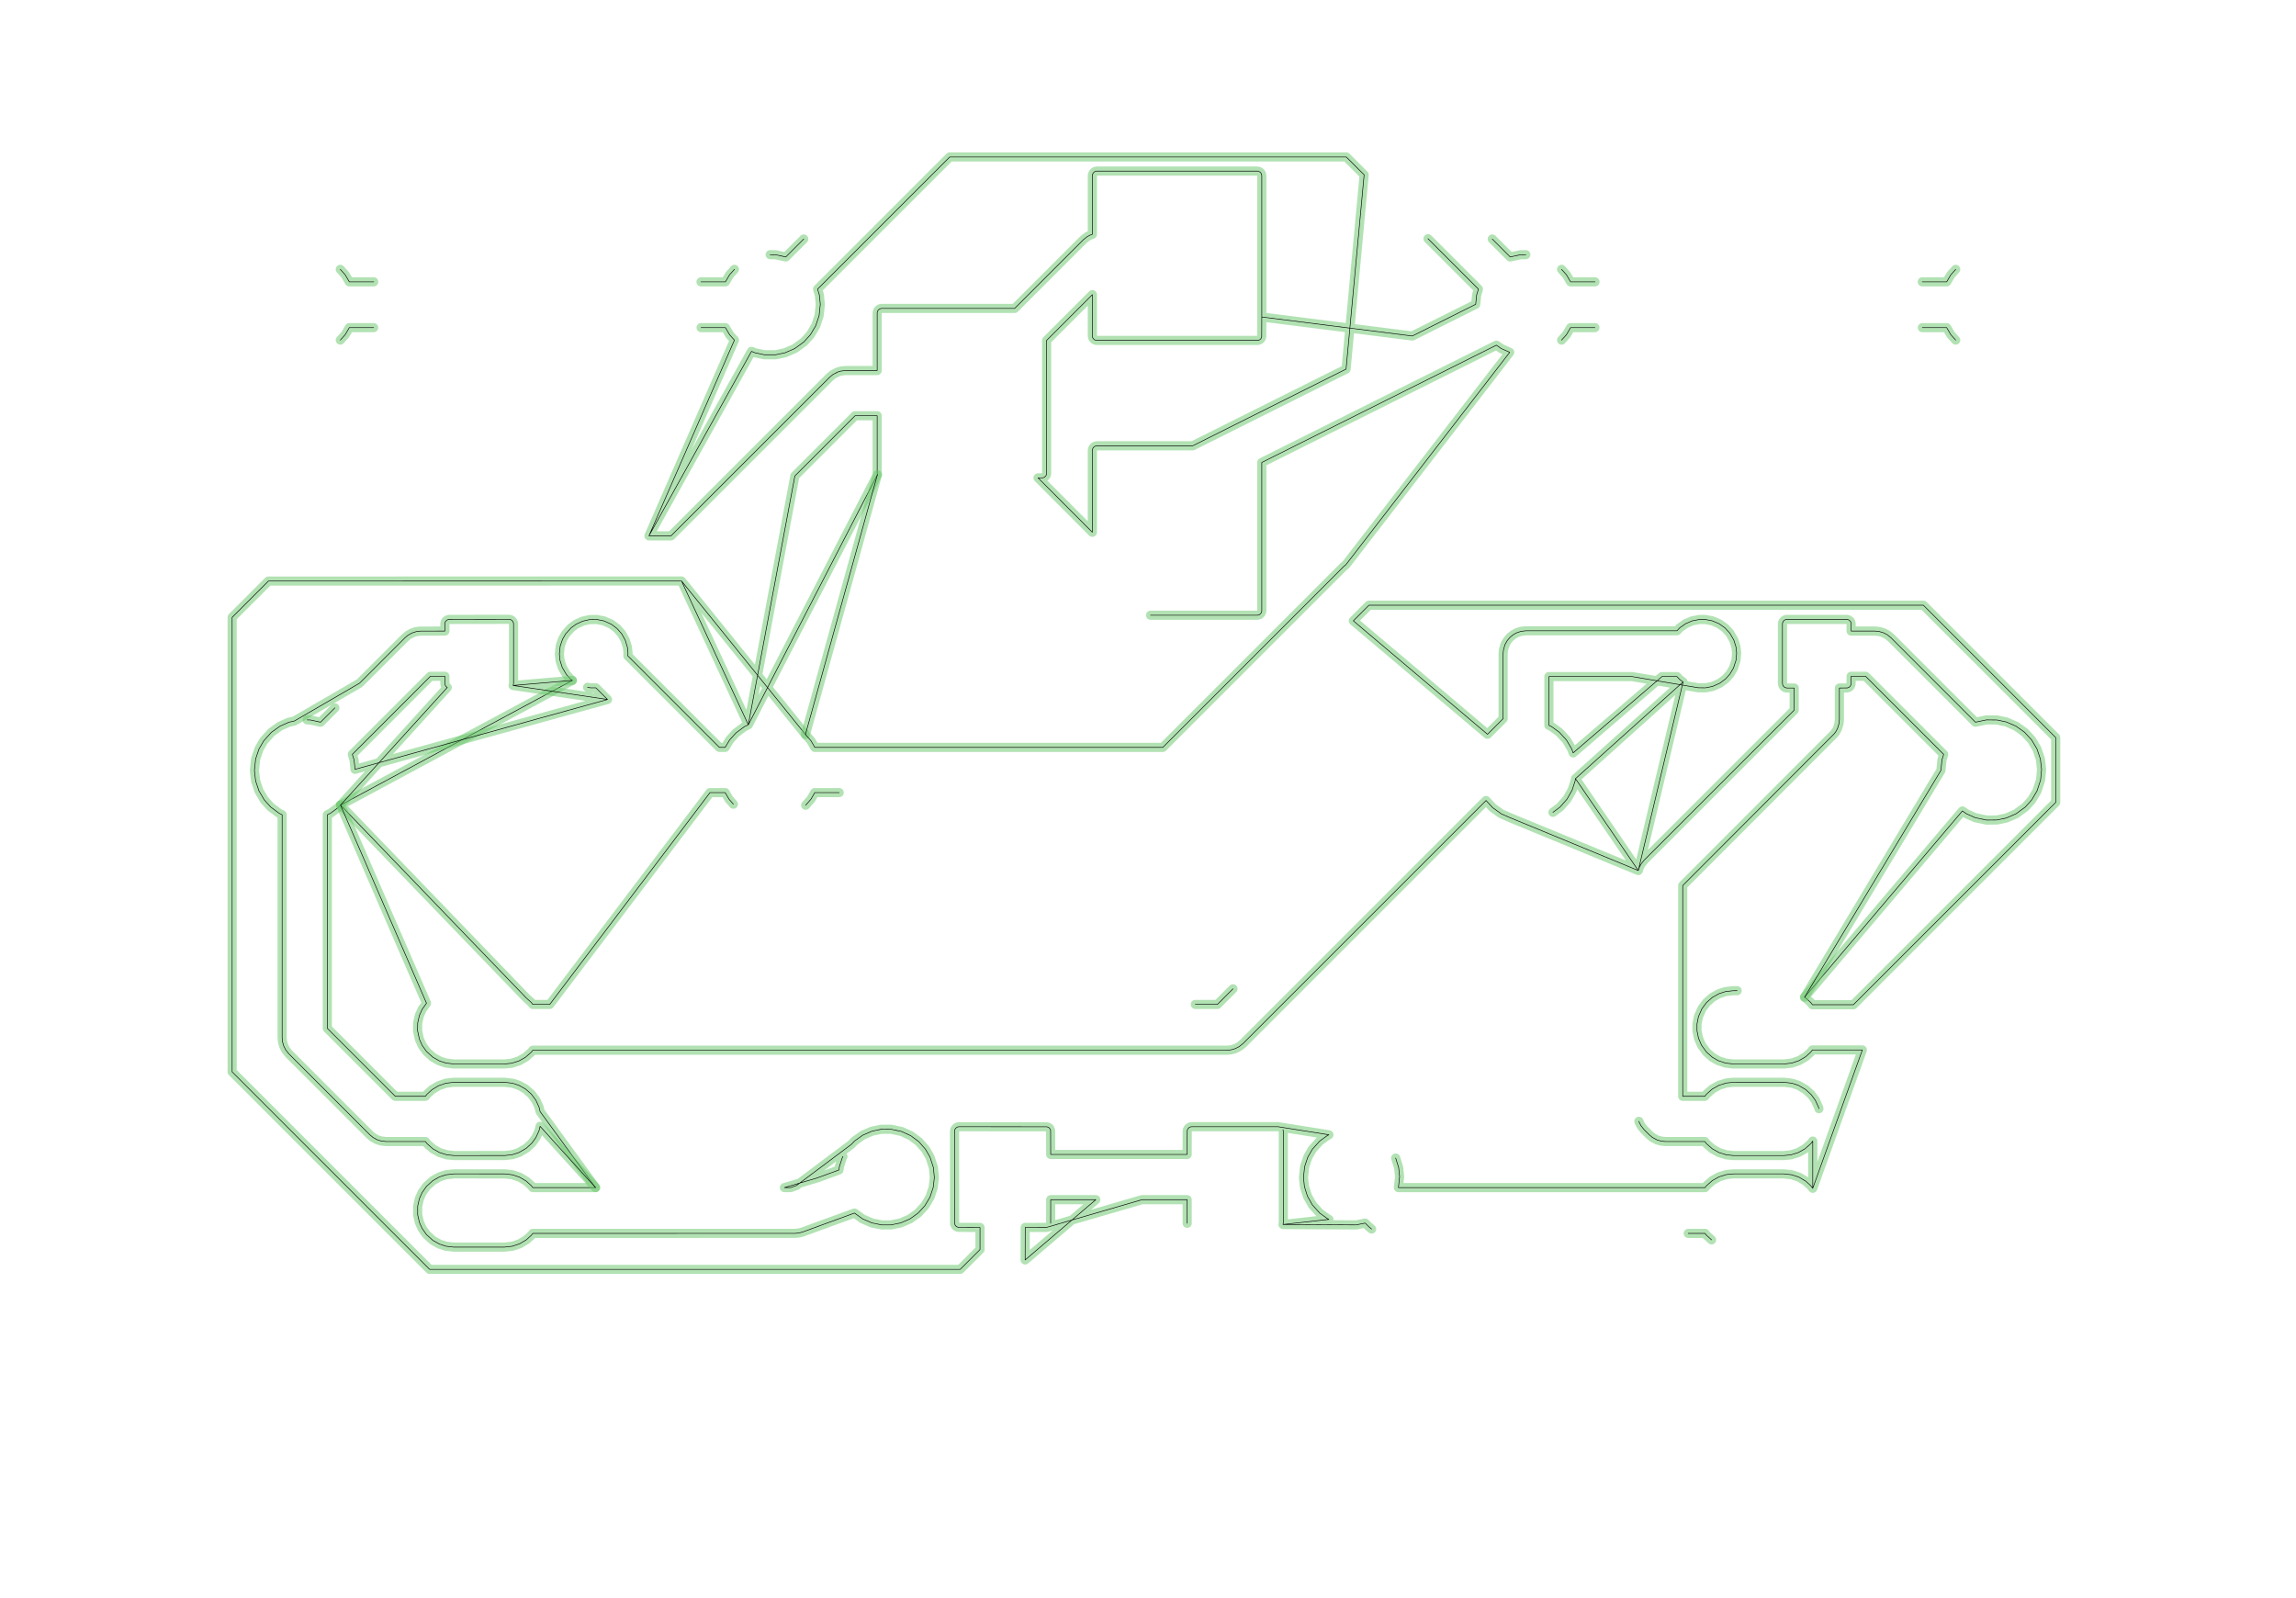 <?xml version="1.0" standalone="no"?>
<!DOCTYPE svg PUBLIC "-//W3C//DTD SVG 1.1//EN"
"http://www.w3.org/Graphics/SVG/1.1/DTD/svg11.dtd">
<!-- original:
<svg width="189.506" height="131.906" viewBox="0 0 3948.03 2748.03" version="1.1"
-->
<svg width="1895.06" height="1319.06" viewBox="0 0 3948.03 2748.03" version="1.1"
xmlns="http://www.w3.org/2000/svg"
xmlns:xlink="http://www.w3.org/1999/xlink">
<polyline points="528.312,1237.88 533.872,1238.05 551.186,1241.87 575.838,1217.22" style="stroke:rgb(103,198,105);stroke-width:15.748;fill:none;stroke-opacity:0.5;stroke-linecap:round;stroke-linejoin:round;;fill:none"/>
<polyline points="528.312,1237.88 533.872,1238.05 551.186,1241.87 575.838,1217.22" style="stroke:rgb(0,0,0);stroke-width:1px;fill:none;stroke-opacity:1;stroke-linecap:round;stroke-linejoin:round;;fill:none"/>
<polyline points="585.534,1384.42 581.304,1388.86 567.984,1398.54 562.89,1401 562.89,1768.33 679.696,1885.14 731.468,1885.14 734.482,1881.29 743.042,1873.57 754.358,1866.84 766.822,1862.61 779.894,1861.06 868.136,1861.06 881.208,1862.61 892.168,1866.17 903.652,1872.6 913.548,1881.29 921.422,1891.82 926.93,1903.77 928.726,1911.4 1024.08,2042.12 916.2,2042.12 913.548,2038.77 904.988,2031.05 893.672,2024.32 881.208,2020.09 868.136,2018.54 780.716,2018.5 766.822,2020.09 755.862,2023.65 744.378,2030.08 733.388,2039.98 725.78,2050.73 721.1,2061.25 718.194,2074.1 718.194,2088.89 721.1,2101.74 725.78,2112.26 733.388,2123.01 744.378,2132.91 755.862,2139.34 766.822,2142.9 779.894,2144.45 867.316,2144.49 881.208,2142.9 893.672,2138.67 904.988,2131.94 913.548,2124.22 916.2,2120.87 1367.22,2120.84 1374.05,2120.12 1380.04,2118.49 1469.27,2085.91 1483.41,2095.99 1499.25,2102.86 1516.2,2106.29 1531.84,2106.29 1548.78,2102.86 1564.62,2095.99 1578.7,2085.96 1590.39,2073.24 1599.17,2058.37 1604.66,2042 1606.65,2024.84 1605.01,2007.63 1599.17,1989.66 1591.35,1976.12 1579.93,1963.17 1566.04,1952.87 1550.34,1945.68 1531.84,1941.74 1514.55,1941.91 1499.25,1945.17 1483.41,1952.04 1469.33,1962.07 1463.95,1967.78 1369.74,2038.41 1359.58,2042.12 1348.83,2042.12 1404.87,2025.59 1442.58,2011.82 1443.37,2006.03 1448.19,1991.17 1449.44,1988.66" style="stroke:rgb(103,198,105);stroke-width:15.748;fill:none;stroke-opacity:0.5;stroke-linecap:round;stroke-linejoin:round;;fill:none"/>
<polyline points="585.534,1384.42 581.304,1388.86 567.984,1398.54 562.89,1401 562.89,1768.33 679.696,1885.14 731.468,1885.14 734.482,1881.29 743.042,1873.57 754.358,1866.84 766.822,1862.61 779.894,1861.06 868.136,1861.06 881.208,1862.61 892.168,1866.17 903.652,1872.6 913.548,1881.29 921.422,1891.82 926.93,1903.77 928.726,1911.4 1024.08,2042.12 916.2,2042.12 913.548,2038.77 904.988,2031.05 893.672,2024.32 881.208,2020.09 868.136,2018.54 780.716,2018.5 766.822,2020.09 755.862,2023.65 744.378,2030.08 733.388,2039.98 725.78,2050.73 721.1,2061.25 718.194,2074.1 718.194,2088.89 721.1,2101.74 725.78,2112.26 733.388,2123.01 744.378,2132.91 755.862,2139.34 766.822,2142.9 779.894,2144.45 867.316,2144.49 881.208,2142.9 893.672,2138.67 904.988,2131.94 913.548,2124.22 916.2,2120.87 1367.22,2120.84 1374.05,2120.12 1380.04,2118.49 1469.27,2085.91 1483.41,2095.99 1499.25,2102.86 1516.2,2106.29 1531.84,2106.29 1548.78,2102.86 1564.62,2095.99 1578.7,2085.96 1590.39,2073.24 1599.17,2058.37 1604.66,2042 1606.65,2024.84 1605.01,2007.63 1599.17,1989.66 1591.35,1976.12 1579.93,1963.17 1566.04,1952.87 1550.34,1945.68 1531.84,1941.74 1514.55,1941.91 1499.25,1945.17 1483.41,1952.04 1469.33,1962.07 1463.95,1967.78 1369.74,2038.41 1359.58,2042.12 1348.83,2042.12 1404.87,2025.59 1442.58,2011.82 1443.37,2006.03 1448.19,1991.17 1449.44,1988.66" style="stroke:rgb(0,0,0);stroke-width:1px;fill:none;stroke-opacity:1;stroke-linecap:round;stroke-linejoin:round;;fill:none"/>
<polyline points="1806.62,2103.5 1806.69,2062.89 1884.27,2062.89 1843.24,2097.88 1799.56,2110.56 1762.89,2110.63 1762.75,2166.51 1843.24,2097.88 1963.76,2062.89 2041.34,2062.89 2041.41,2103.5" style="stroke:rgb(103,198,105);stroke-width:15.748;fill:none;stroke-opacity:0.5;stroke-linecap:round;stroke-linejoin:round;;fill:none"/>
<polyline points="1806.62,2103.5 1806.69,2062.89 1884.27,2062.89 1843.24,2097.88 1799.56,2110.56 1762.89,2110.63 1762.75,2166.51 1843.24,2097.88 1963.76,2062.89 2041.34,2062.89 2041.41,2103.5" style="stroke:rgb(0,0,0);stroke-width:1px;fill:none;stroke-opacity:1;stroke-linecap:round;stroke-linejoin:round;;fill:none"/>
<polyline points="2206.14,1942.44 2206.69,1945.28 2206.69,2102.76 2206.14,2105.59 2331.84,2106.29 2347.44,2103.14 2353.65,2109.34 2358.49,2113.37 2353.65,2109.34 2347.44,2103.14 2331.84,2106.29 2206.14,2105.59 2285.07,2096.73 2281.99,2095.16 2269.33,2085.96 2256.67,2071.91 2248.19,2056.86 2243.02,2040.4 2241.38,2024.84 2243.37,2006.03 2248.86,1989.66 2256.67,1976.12 2269.33,1962.07 2281.99,1952.87 2285.07,1951.3 2197.41,1937.4 2049.22,1937.4 2047.68,1937.55 2044.84,1938.73 2042.66,1940.9 2041.49,1943.74 2041.34,1985.14 1806.69,1985.14 1806.54,1943.74 1805.36,1940.9 1804.38,1939.71 1803.19,1938.73 1800.35,1937.55 1649.22,1937.4 1646.2,1938 1643.65,1939.71 1641.94,1942.26 1641.34,1945.28 1641.49,2104.29 1642.67,2107.13 1643.65,2108.32 1644.84,2109.3 1647.68,2110.48 1685.14,2110.63 1685.14,2148.65 1651.05,2182.74 738.776,2182.74 399.19,1843.15 399.19,1061.54 461.536,999.19 1171.86,999.034 1286.76,1246.31 1366.8,818.41 1470.32,714.89 1508.34,714.89 1508.34,813.816 1508.75,816.212 1319.81,1182.28 1384.99,1263 1171.86,999.034 1319.81,1182.28 1286.76,1246.31 1280.05,1249.49 1265.5,1260.27 1254.5,1272.49 1246.98,1285.14 1236.98,1285.14 1079.58,1127.74 1079.89,1123.19 1078.77,1112.55 1075.1,1100.75 1069.1,1090 1060.97,1080.71 1051.08,1073.32 1038.31,1067.63 1026.22,1065.24 1013.88,1065.41 1001.85,1068.14 990.652,1073.32 981.992,1079.6 972.634,1090 967.294,1099.26 963.31,1110.93 961.844,1124.84 962.964,1135.48 966.63,1147.28 973.6,1159.36 980.76,1167.32 984.148,1169.99 585.534,1384.42 904.884,1716.01 913.548,1723.81 916.2,1727.16 945.272,1727.16 1220.9,1362.89 1246.98,1362.89 1253.54,1374.22 1261.06,1382.83" style="stroke:rgb(103,198,105);stroke-width:15.748;fill:none;stroke-opacity:0.5;stroke-linecap:round;stroke-linejoin:round;;fill:none"/>
<polyline points="2206.14,1942.44 2206.69,1945.28 2206.69,2102.76 2206.14,2105.59 2331.84,2106.29 2347.44,2103.14 2353.65,2109.34 2358.49,2113.37 2353.65,2109.34 2347.44,2103.14 2331.84,2106.29 2206.14,2105.59 2285.07,2096.73 2281.99,2095.16 2269.33,2085.96 2256.67,2071.91 2248.19,2056.86 2243.02,2040.4 2241.38,2024.84 2243.37,2006.03 2248.86,1989.66 2256.67,1976.12 2269.33,1962.07 2281.99,1952.87 2285.07,1951.3 2197.41,1937.4 2049.22,1937.4 2047.68,1937.55 2044.84,1938.73 2042.66,1940.9 2041.49,1943.74 2041.34,1985.14 1806.69,1985.14 1806.54,1943.74 1805.36,1940.9 1804.38,1939.71 1803.19,1938.73 1800.35,1937.55 1649.22,1937.4 1646.2,1938 1643.65,1939.71 1641.94,1942.26 1641.34,1945.28 1641.49,2104.29 1642.67,2107.13 1643.65,2108.32 1644.84,2109.3 1647.68,2110.48 1685.14,2110.63 1685.14,2148.65 1651.05,2182.74 738.776,2182.74 399.19,1843.15 399.19,1061.54 461.536,999.19 1171.86,999.034 1286.76,1246.31 1366.8,818.41 1470.32,714.89 1508.34,714.89 1508.34,813.816 1508.75,816.212 1319.81,1182.28 1384.99,1263 1171.86,999.034 1319.81,1182.28 1286.76,1246.31 1280.05,1249.49 1265.5,1260.27 1254.5,1272.49 1246.98,1285.14 1236.98,1285.14 1079.58,1127.74 1079.89,1123.19 1078.77,1112.55 1075.1,1100.75 1069.1,1090 1060.97,1080.71 1051.08,1073.32 1038.31,1067.63 1026.22,1065.24 1013.88,1065.41 1001.85,1068.14 990.652,1073.32 981.992,1079.6 972.634,1090 967.294,1099.26 963.31,1110.93 961.844,1124.84 962.964,1135.48 966.63,1147.28 973.6,1159.36 980.76,1167.32 984.148,1169.99 585.534,1384.42 904.884,1716.01 913.548,1723.81 916.2,1727.16 945.272,1727.16 1220.9,1362.89 1246.98,1362.89 1253.54,1374.22 1261.06,1382.83" style="stroke:rgb(0,0,0);stroke-width:1px;fill:none;stroke-opacity:1;stroke-linecap:round;stroke-linejoin:round;;fill:none"/>
<polyline points="1385.38,1384.59 1394.49,1374.22 1401.05,1362.89 1442.98,1362.89" style="stroke:rgb(103,198,105);stroke-width:15.748;fill:none;stroke-opacity:0.5;stroke-linecap:round;stroke-linejoin:round;;fill:none"/>
<polyline points="1385.38,1384.59 1394.49,1374.22 1401.05,1362.89 1442.98,1362.89" style="stroke:rgb(0,0,0);stroke-width:1px;fill:none;stroke-opacity:1;stroke-linecap:round;stroke-linejoin:round;;fill:none"/>
<polyline points="1024.08,2042.12 928.702,1936.75 926.93,1944.26 921.422,1956.21 914.642,1965.53 904.988,1974.46 892.168,1981.86 881.208,1985.42 868.136,1986.97 780.716,1987.01 768.434,1985.77 755.862,1981.86 744.378,1975.43 734.482,1966.74 731.468,1962.89 663.596,1962.89 655.276,1961.95 648.028,1959.6 641.378,1955.88 636.108,1951.5 496.528,1811.92 491.288,1805.36 487.838,1798.57 485.78,1791.25 485.14,1784.44 485.14,1401 480.046,1398.54 465.502,1387.76 454.502,1375.54 445.3,1359.98 439.546,1342.8 437.484,1324.84 439.546,1305.23 445.3,1288.05 453.54,1273.81 466.726,1259.17 481.476,1248.66 496.496,1241.98 506.324,1239.72 618.366,1174.69 696.528,1096.53 701.798,1092.15 708.448,1088.43 715.696,1086.08 723.236,1085.18 764.96,1085.14 764.96,1072.84 765.56,1069.82 766.288,1068.46 768.46,1066.29 771.298,1065.11 875.196,1064.96 878.208,1065.56 879.57,1066.29 881.742,1068.46 882.918,1071.3 883.07,1072.84 883.07,1175.2 882.918,1176.73 882.214,1178.69 984.148,1169.99 882.214,1178.69 1044.65,1202.77 1024.67,1182.79 1015.52,1182.79 1010.3,1181.86 1015.52,1182.79 1024.67,1182.79 1044.65,1202.77 610.514,1322.9 608.826,1306.83 605.856,1297.15 740.116,1162.89 764.96,1162.89 765.112,1176.73 766.288,1179.57 767.268,1180.76 769.144,1182.11 585.534,1384.42 733.368,1725.05 725.78,1735.77 721.1,1746.29 718.194,1759.14 718.02,1772.3 721.1,1786.78 725.78,1797.3 733.388,1808.05 744.378,1817.95 755.862,1824.38 766.822,1827.94 780.716,1829.53 867.316,1829.53 879.596,1828.29 892.168,1824.38 903.652,1817.95 913.548,1809.26 916.2,1805.91 2109.61,1805.91 2116.52,1805.27 2123.97,1803.17 2130.82,1799.68 2137.46,1794.38 2555.35,1376.48 2566.72,1388.86 2581.46,1399.37 2594.97,1405.37 2817.08,1496.9 2819.01,1491.05 2821.87,1485.69 2827.11,1479.13 3085.14,1221.09 3085.14,1183.07 3072.84,1183.07 3069.82,1182.47 3068.46,1181.74 3066.29,1179.57 3065.56,1178.21 3064.96,1175.2 3064.96,1072.84 3065.11,1071.3 3066.29,1068.46 3068.46,1066.29 3071.3,1065.11 3176.73,1065.11 3179.57,1066.29 3181.74,1068.46 3182.47,1069.82 3183.07,1072.84 3183.07,1085.14 3224.02,1085.14 3230.83,1085.78 3238.15,1087.84 3244.94,1091.29 3251.5,1096.53 3396.84,1241.87 3415.8,1237.88 3433.87,1238.05 3449.97,1241.47 3466.57,1248.66 3481.31,1259.17 3493.53,1272.49 3502.73,1288.05 3508.48,1305.23 3510.55,1323.19 3508.83,1341.2 3502.73,1359.98 3493.53,1375.54 3482.53,1387.76 3466.57,1399.37 3449.97,1406.56 3433.87,1409.98 3415.8,1410.15 3396.5,1406.05 3381.46,1399.37 3374.38,1394.44 3103.04,1714.76 3104.99,1716.09 3113.55,1723.81 3116.56,1727.66 3186.95,1727.66 3534.84,1379.77 3534.84,1268.26 3307.29,1040.71 2353.89,1040.71 2327.08,1067.53 2557.82,1262.65 2584.64,1235.83 2584.64,1124.02 2585.28,1117.11 2587.97,1108.25 2591.73,1101.52 2596.74,1095.65 2602.81,1090.87 2608.25,1087.97 2615.58,1085.58 2624.02,1084.64 2883.53,1084.64 2888.29,1079.6 2898.37,1072.5 2909.72,1067.63 2921.82,1065.24 2932.52,1065.24 2944.61,1067.63 2955.96,1072.5 2966.04,1079.6 2974.43,1088.67 2981.4,1100.75 2985.07,1112.55 2986.19,1123.19 2985.07,1135.48 2980.74,1148.77 2974.43,1159.36 2967.27,1167.32 2957.38,1174.71 2944.61,1180.4 2932.52,1182.79 2920.18,1182.62 2806.21,1163.39 2663.39,1163.39 2663.37,1247.24 2668.01,1249.49 2681.31,1259.17 2693.53,1272.49 2702.73,1288.05 2705.04,1294.61 2857.78,1163.39 2883.53,1163.39 2888.29,1168.43 2894.11,1172.65 2817.08,1496.9 2709.06,1338.92 2708.48,1342.8 2703.4,1358.46 2694.49,1374.22 2682.53,1387.76 2670.3,1396.87 2682.53,1387.76 2694.49,1374.22 2703.4,1358.46 2708.48,1342.8 2709.06,1338.92 2894.11,1172.65" style="stroke:rgb(103,198,105);stroke-width:15.748;fill:none;stroke-opacity:0.5;stroke-linecap:round;stroke-linejoin:round;;fill:none"/>
<polyline points="1024.08,2042.12 928.702,1936.75 926.93,1944.26 921.422,1956.21 914.642,1965.53 904.988,1974.46 892.168,1981.86 881.208,1985.42 868.136,1986.97 780.716,1987.01 768.434,1985.77 755.862,1981.86 744.378,1975.43 734.482,1966.74 731.468,1962.89 663.596,1962.89 655.276,1961.95 648.028,1959.6 641.378,1955.88 636.108,1951.5 496.528,1811.92 491.288,1805.36 487.838,1798.57 485.78,1791.25 485.14,1784.44 485.14,1401 480.046,1398.54 465.502,1387.76 454.502,1375.54 445.3,1359.98 439.546,1342.8 437.484,1324.84 439.546,1305.23 445.3,1288.05 453.54,1273.81 466.726,1259.17 481.476,1248.66 496.496,1241.98 506.324,1239.72 618.366,1174.69 696.528,1096.53 701.798,1092.15 708.448,1088.43 715.696,1086.08 723.236,1085.18 764.96,1085.14 764.96,1072.84 765.56,1069.82 766.288,1068.46 768.46,1066.29 771.298,1065.11 875.196,1064.96 878.208,1065.56 879.57,1066.29 881.742,1068.46 882.918,1071.3 883.07,1072.84 883.07,1175.2 882.918,1176.73 882.214,1178.69 984.148,1169.99 882.214,1178.69 1044.65,1202.77 1024.67,1182.79 1015.52,1182.79 1010.3,1181.86 1015.52,1182.79 1024.67,1182.79 1044.65,1202.77 610.514,1322.9 608.826,1306.83 605.856,1297.15 740.116,1162.89 764.96,1162.89 765.112,1176.73 766.288,1179.57 767.268,1180.76 769.144,1182.11 585.534,1384.42 733.368,1725.05 725.78,1735.77 721.1,1746.29 718.194,1759.14 718.02,1772.3 721.1,1786.78 725.78,1797.3 733.388,1808.05 744.378,1817.95 755.862,1824.38 766.822,1827.94 780.716,1829.53 867.316,1829.53 879.596,1828.29 892.168,1824.38 903.652,1817.95 913.548,1809.26 916.2,1805.91 2109.61,1805.91 2116.52,1805.27 2123.97,1803.17 2130.82,1799.68 2137.46,1794.38 2555.35,1376.48 2566.72,1388.86 2581.46,1399.37 2594.97,1405.37 2817.08,1496.9 2819.01,1491.05 2821.87,1485.69 2827.11,1479.13 3085.14,1221.09 3085.14,1183.07 3072.84,1183.07 3069.82,1182.47 3068.46,1181.74 3066.29,1179.57 3065.56,1178.21 3064.96,1175.2 3064.96,1072.84 3065.11,1071.3 3066.29,1068.46 3068.46,1066.29 3071.3,1065.11 3176.73,1065.11 3179.57,1066.29 3181.74,1068.46 3182.47,1069.82 3183.07,1072.84 3183.07,1085.14 3224.02,1085.14 3230.83,1085.78 3238.15,1087.84 3244.94,1091.29 3251.5,1096.53 3396.84,1241.87 3415.8,1237.88 3433.87,1238.05 3449.97,1241.47 3466.57,1248.66 3481.31,1259.17 3493.53,1272.49 3502.73,1288.05 3508.48,1305.23 3510.55,1323.19 3508.83,1341.2 3502.73,1359.98 3493.53,1375.54 3482.53,1387.76 3466.57,1399.37 3449.97,1406.56 3433.87,1409.98 3415.8,1410.15 3396.5,1406.05 3381.46,1399.37 3374.38,1394.44 3103.04,1714.76 3104.99,1716.09 3113.55,1723.81 3116.56,1727.66 3186.95,1727.66 3534.84,1379.77 3534.84,1268.26 3307.29,1040.71 2353.89,1040.71 2327.08,1067.53 2557.82,1262.65 2584.64,1235.83 2584.64,1124.02 2585.28,1117.11 2587.97,1108.25 2591.73,1101.52 2596.74,1095.65 2602.81,1090.87 2608.25,1087.97 2615.58,1085.58 2624.02,1084.64 2883.53,1084.64 2888.29,1079.6 2898.37,1072.5 2909.72,1067.63 2921.82,1065.24 2932.52,1065.24 2944.61,1067.63 2955.96,1072.5 2966.04,1079.6 2974.43,1088.67 2981.4,1100.75 2985.07,1112.55 2986.19,1123.19 2985.07,1135.48 2980.74,1148.77 2974.43,1159.36 2967.27,1167.32 2957.38,1174.71 2944.61,1180.4 2932.52,1182.79 2920.18,1182.62 2806.21,1163.39 2663.39,1163.39 2663.37,1247.24 2668.01,1249.49 2681.31,1259.17 2693.53,1272.49 2702.73,1288.05 2705.04,1294.61 2857.78,1163.39 2883.53,1163.39 2888.29,1168.43 2894.11,1172.65 2817.08,1496.9 2709.06,1338.92 2708.48,1342.8 2703.4,1358.46 2694.49,1374.22 2682.53,1387.76 2670.3,1396.87 2682.53,1387.76 2694.49,1374.22 2703.4,1358.46 2708.48,1342.8 2709.06,1338.92 2894.11,1172.65" style="stroke:rgb(0,0,0);stroke-width:1px;fill:none;stroke-opacity:1;stroke-linecap:round;stroke-linejoin:round;;fill:none"/>
<polyline points="3362.86,584.826 3354.5,575.542 3347.38,563.39 3305.54,563.39" style="stroke:rgb(103,198,105);stroke-width:15.748;fill:none;stroke-opacity:0.5;stroke-linecap:round;stroke-linejoin:round;;fill:none"/>
<polyline points="3362.86,584.826 3354.5,575.542 3347.38,563.39 3305.54,563.39" style="stroke:rgb(0,0,0);stroke-width:1px;fill:none;stroke-opacity:1;stroke-linecap:round;stroke-linejoin:round;;fill:none"/>
<polyline points="3362.87,463.188 3354.5,472.488 3347.38,484.64 3305.39,484.64" style="stroke:rgb(103,198,105);stroke-width:15.748;fill:none;stroke-opacity:0.5;stroke-linecap:round;stroke-linejoin:round;;fill:none"/>
<polyline points="3362.87,463.188 3354.5,472.488 3347.38,484.64 3305.39,484.64" style="stroke:rgb(0,0,0);stroke-width:1px;fill:none;stroke-opacity:1;stroke-linecap:round;stroke-linejoin:round;;fill:none"/>
<polyline points="2742.64,484.64 2700.65,484.64 2693.53,472.488 2685.16,463.188" style="stroke:rgb(103,198,105);stroke-width:15.748;fill:none;stroke-opacity:0.5;stroke-linecap:round;stroke-linejoin:round;;fill:none"/>
<polyline points="2742.64,484.64 2700.65,484.64 2693.53,472.488 2685.16,463.188" style="stroke:rgb(0,0,0);stroke-width:1px;fill:none;stroke-opacity:1;stroke-linecap:round;stroke-linejoin:round;;fill:none"/>
<polyline points="2742.49,563.39 2700.65,563.39 2693.53,575.542 2685.17,584.826" style="stroke:rgb(103,198,105);stroke-width:15.748;fill:none;stroke-opacity:0.5;stroke-linecap:round;stroke-linejoin:round;;fill:none"/>
<polyline points="2742.49,563.39 2700.65,563.39 2693.53,575.542 2685.17,584.826" style="stroke:rgb(0,0,0);stroke-width:1px;fill:none;stroke-opacity:1;stroke-linecap:round;stroke-linejoin:round;;fill:none"/>
<polyline points="2623.72,437.88 2614.16,438.052 2596.84,441.868 2565.96,410.986" style="stroke:rgb(103,198,105);stroke-width:15.748;fill:none;stroke-opacity:0.5;stroke-linecap:round;stroke-linejoin:round;;fill:none"/>
<polyline points="2623.72,437.88 2614.16,438.052 2596.84,441.868 2565.96,410.986" style="stroke:rgb(0,0,0);stroke-width:1px;fill:none;stroke-opacity:1;stroke-linecap:round;stroke-linejoin:round;;fill:none"/>
<polyline points="2455.5,410.476 2542.17,497.15 2539.2,506.832 2537.48,523.256 2428.48,577.758 2169.69,545.084 2169.69,302.016 2169.09,299.002 2167.38,296.448 2164.83,294.74 2161.82,294.14 1886.22,294.14 1883.2,294.74 1881.84,295.468 1879.67,297.64 1878.49,300.478 1878.34,302.016 1878.34,402.954 1874.65,404.228 1869.29,407.088 1862.73,412.328 1744.71,530.34 1516.22,530.34 1514.68,530.492 1511.84,531.668 1509.67,533.84 1508.49,536.678 1508.34,538.216 1508.34,637.14 1453.44,637.18 1445.9,638.078 1440.08,639.838 1432,644.15 1426.73,648.528 1153.81,921.44 1115.89,921.44 1262.85,584.82 1254.5,575.542 1247.38,563.39 1205.53,563.39 1247.38,563.39 1254.5,575.542 1262.85,584.82 1115.89,921.44 1292.24,604.158 1298.06,606.558 1314.16,609.978 1333.87,609.978 1349.97,606.558 1366.55,599.37 1382.53,587.762 1393.53,575.542 1402.73,559.978 1408.48,542.804 1410.55,523.192 1408.83,506.832 1405.86,497.15 1633.12,269.89 2314.91,269.89 2345.67,300.642 2314.62,634.69 2050.91,766.54 1886.22,766.54 1884.68,766.692 1881.84,767.868 1879.67,770.04 1878.49,772.878 1878.34,774.416 1878.34,915.296 1784.92,821.69 1791.82,821.69 1794.83,821.09 1796.19,820.362 1798.36,818.19 1799.09,816.828 1799.69,813.816 1799.69,585.316 1878.34,506.664 1878.34,577.616 1878.94,580.628 1879.67,581.99 1881.84,584.162 1884.68,585.338 2163.35,585.338 2166.19,584.162 2167.38,583.182 2168.36,581.99 2169.54,579.152 2169.69,545.084" style="stroke:rgb(103,198,105);stroke-width:15.748;fill:none;stroke-opacity:0.5;stroke-linecap:round;stroke-linejoin:round;;fill:none"/>
<polyline points="2455.5,410.476 2542.17,497.15 2539.2,506.832 2537.48,523.256 2428.48,577.758 2169.69,545.084 2169.69,302.016 2169.09,299.002 2167.38,296.448 2164.83,294.74 2161.82,294.14 1886.22,294.14 1883.2,294.74 1881.84,295.468 1879.67,297.64 1878.49,300.478 1878.34,302.016 1878.34,402.954 1874.65,404.228 1869.29,407.088 1862.73,412.328 1744.71,530.34 1516.22,530.34 1514.68,530.492 1511.84,531.668 1509.67,533.84 1508.49,536.678 1508.34,538.216 1508.34,637.14 1453.44,637.18 1445.9,638.078 1440.08,639.838 1432,644.15 1426.73,648.528 1153.81,921.44 1115.89,921.44 1262.85,584.82 1254.5,575.542 1247.38,563.39 1205.53,563.39 1247.38,563.39 1254.5,575.542 1262.85,584.82 1115.89,921.44 1292.24,604.158 1298.06,606.558 1314.16,609.978 1333.87,609.978 1349.97,606.558 1366.55,599.37 1382.53,587.762 1393.53,575.542 1402.73,559.978 1408.48,542.804 1410.55,523.192 1408.83,506.832 1405.86,497.15 1633.12,269.89 2314.91,269.89 2345.67,300.642 2314.62,634.69 2050.91,766.54 1886.22,766.54 1884.68,766.692 1881.84,767.868 1879.67,770.04 1878.49,772.878 1878.34,774.416 1878.34,915.296 1784.92,821.69 1791.82,821.69 1794.83,821.09 1796.19,820.362 1798.36,818.19 1799.09,816.828 1799.69,813.816 1799.69,585.316 1878.34,506.664 1878.34,577.616 1878.94,580.628 1879.67,581.99 1881.84,584.162 1884.68,585.338 2163.35,585.338 2166.19,584.162 2167.38,583.182 2168.36,581.99 2169.54,579.152 2169.69,545.084" style="stroke:rgb(0,0,0);stroke-width:1px;fill:none;stroke-opacity:1;stroke-linecap:round;stroke-linejoin:round;;fill:none"/>
<polyline points="3103.04,1714.76 3337.48,1324.66 3339.2,1306.83 3342.17,1297.15 3207.91,1162.89 3183.07,1162.89 3182.92,1176.73 3181.74,1179.57 3180.76,1180.76 3179.57,1181.74 3176.73,1182.92 3162.89,1183.07 3162.89,1237.2 3162.25,1244.01 3159.6,1252.76 3156.74,1258.12 3153.72,1262.05 2893.47,1522.72 2893.47,1885.14 2931.47,1885.14 2934.48,1881.29 2944.38,1872.6 2955.86,1866.17 2968.43,1862.26 2980.72,1861.02 3068.14,1861.06 3081.21,1862.61 3092.17,1866.17 3104.99,1873.57 3114.64,1882.5 3121.42,1891.82 3126.93,1903.77 3127.67,1906.43" style="stroke:rgb(103,198,105);stroke-width:15.748;fill:none;stroke-opacity:0.5;stroke-linecap:round;stroke-linejoin:round;;fill:none"/>
<polyline points="3103.04,1714.76 3337.48,1324.66 3339.2,1306.83 3342.17,1297.15 3207.91,1162.89 3183.07,1162.89 3182.92,1176.73 3181.74,1179.57 3180.76,1180.76 3179.57,1181.74 3176.73,1182.92 3162.89,1183.07 3162.89,1237.2 3162.25,1244.01 3159.6,1252.76 3156.74,1258.12 3153.72,1262.05 2893.47,1522.72 2893.47,1885.14 2931.47,1885.14 2934.48,1881.29 2944.38,1872.6 2955.86,1866.17 2968.43,1862.26 2980.72,1861.02 3068.14,1861.06 3081.21,1862.61 3092.17,1866.17 3104.99,1873.57 3114.64,1882.5 3121.42,1891.82 3126.93,1903.77 3127.67,1906.43" style="stroke:rgb(0,0,0);stroke-width:1px;fill:none;stroke-opacity:1;stroke-linecap:round;stroke-linejoin:round;;fill:none"/>
<polyline points="2987.08,1703.54 2979.89,1703.58 2966.82,1705.13 2955.86,1708.69 2944.38,1715.12 2934.48,1723.81 2926.61,1734.34 2920.59,1747.86 2918.02,1760.78 2918.02,1772.3 2920.59,1785.21 2925.78,1797.3 2934.48,1809.26 2944.38,1817.95 2954.36,1823.71 2966.82,1827.94 2980.72,1829.53 3068.14,1829.49 3081.21,1827.94 3093.67,1823.71 3104.99,1816.98 3113.55,1809.26 3116.56,1805.41 3202.35,1805.41 3117.09,2043.35 3117.09,1962.16 3113.55,1966.74 3103.65,1975.43 3092.17,1981.86 3079.6,1985.77 3067.32,1987.01 2980.72,1987.01 2968.43,1985.77 2955.86,1981.86 2944.38,1975.43 2934.48,1966.74 2931.47,1962.89 2863.6,1962.89 2856.78,1962.25 2849.46,1960.19 2841.38,1955.88 2836.11,1951.5 2827.11,1942.5 2821.87,1935.94 2819.01,1930.58 2818.11,1928.14 2819.01,1930.58 2821.87,1935.94 2827.11,1942.5 2836.11,1951.5 2841.38,1955.88 2849.46,1960.19 2856.78,1962.25 2863.6,1962.89 2931.47,1962.89 2934.48,1966.74 2944.38,1975.43 2955.86,1981.86 2968.43,1985.77 2980.72,1987.01 3067.32,1987.01 3079.6,1985.77 3092.17,1981.86 3103.65,1975.43 3113.55,1966.74 3117.09,1962.16 3117.09,2043.35 3113.55,2038.77 3104.99,2031.05 3093.67,2024.32 3081.21,2020.09 3067.32,2018.5 2980.72,2018.5 2968.43,2019.74 2955.86,2023.65 2944.38,2030.08 2934.48,2038.77 2931.83,2042.12 2404.63,2042.12 2406.65,2023.19 2405.01,2007.63 2399.89,1991.29" style="stroke:rgb(103,198,105);stroke-width:15.748;fill:none;stroke-opacity:0.5;stroke-linecap:round;stroke-linejoin:round;;fill:none"/>
<polyline points="2987.08,1703.54 2979.89,1703.58 2966.82,1705.13 2955.86,1708.69 2944.38,1715.12 2934.48,1723.81 2926.61,1734.34 2920.59,1747.86 2918.02,1760.78 2918.02,1772.3 2920.59,1785.21 2925.78,1797.3 2934.48,1809.26 2944.38,1817.95 2954.36,1823.71 2966.82,1827.94 2980.72,1829.53 3068.14,1829.49 3081.21,1827.94 3093.67,1823.71 3104.99,1816.98 3113.55,1809.26 3116.56,1805.41 3202.35,1805.41 3117.09,2043.35 3117.09,1962.16 3113.55,1966.74 3103.65,1975.43 3092.17,1981.86 3079.6,1985.77 3067.32,1987.01 2980.72,1987.01 2968.43,1985.77 2955.86,1981.86 2944.38,1975.43 2934.48,1966.74 2931.47,1962.89 2863.6,1962.89 2856.78,1962.25 2849.46,1960.19 2841.38,1955.88 2836.11,1951.5 2827.11,1942.5 2821.87,1935.94 2819.01,1930.58 2818.11,1928.14 2819.01,1930.58 2821.87,1935.94 2827.11,1942.5 2836.11,1951.5 2841.38,1955.88 2849.46,1960.19 2856.78,1962.25 2863.6,1962.89 2931.47,1962.89 2934.48,1966.74 2944.38,1975.43 2955.86,1981.86 2968.43,1985.77 2980.72,1987.01 3067.32,1987.01 3079.6,1985.77 3092.17,1981.86 3103.65,1975.43 3113.55,1966.74 3117.09,1962.16 3117.09,2043.35 3113.55,2038.77 3104.99,2031.05 3093.67,2024.32 3081.21,2020.09 3067.32,2018.5 2980.72,2018.5 2968.43,2019.74 2955.86,2023.65 2944.38,2030.08 2934.48,2038.77 2931.83,2042.12 2404.63,2042.12 2406.65,2023.19 2405.01,2007.63 2399.89,1991.29" style="stroke:rgb(0,0,0);stroke-width:1px;fill:none;stroke-opacity:1;stroke-linecap:round;stroke-linejoin:round;;fill:none"/>
<polyline points="2902.94,2120.87 2931.83,2120.87 2934.48,2124.22 2943.1,2131.98" style="stroke:rgb(103,198,105);stroke-width:15.748;fill:none;stroke-opacity:0.5;stroke-linecap:round;stroke-linejoin:round;;fill:none"/>
<polyline points="2902.94,2120.87 2931.83,2120.87 2934.48,2124.22 2943.1,2131.98" style="stroke:rgb(0,0,0);stroke-width:1px;fill:none;stroke-opacity:1;stroke-linecap:round;stroke-linejoin:round;;fill:none"/>
<polyline points="2120.13,1700.34 2093.31,1727.16 2055.39,1727.16" style="stroke:rgb(103,198,105);stroke-width:15.748;fill:none;stroke-opacity:0.5;stroke-linecap:round;stroke-linejoin:round;;fill:none"/>
<polyline points="2120.13,1700.34 2093.31,1727.16 2055.39,1727.16" style="stroke:rgb(0,0,0);stroke-width:1px;fill:none;stroke-opacity:1;stroke-linecap:round;stroke-linejoin:round;;fill:none"/>
<polyline points="1978.37,1057.89 2161.82,1057.89 2164.83,1057.29 2166.19,1056.56 2168.36,1054.39 2169.54,1051.55 2169.69,1050.02 2169.69,795.202 2573.09,593.5 2581.46,599.372 2595.98,605.822 2314.39,970.948 2310.31,974.348 1999.51,1285.14 1401.05,1285.14 1394.49,1273.81 1384.99,1263 1508.75,816.212" style="stroke:rgb(103,198,105);stroke-width:15.748;fill:none;stroke-opacity:0.5;stroke-linecap:round;stroke-linejoin:round;;fill:none"/>
<polyline points="1978.37,1057.89 2161.82,1057.89 2164.83,1057.29 2166.19,1056.56 2168.36,1054.39 2169.54,1051.55 2169.69,1050.02 2169.69,795.202 2573.09,593.5 2581.46,599.372 2595.98,605.822 2314.39,970.948 2310.31,974.348 1999.51,1285.14 1401.05,1285.14 1394.49,1273.81 1384.99,1263 1508.75,816.212" style="stroke:rgb(0,0,0);stroke-width:1px;fill:none;stroke-opacity:1;stroke-linecap:round;stroke-linejoin:round;;fill:none"/>
<polyline points="1382.07,410.986 1351.19,441.868 1333.87,438.052 1324.31,437.88" style="stroke:rgb(103,198,105);stroke-width:15.748;fill:none;stroke-opacity:0.5;stroke-linecap:round;stroke-linejoin:round;;fill:none"/>
<polyline points="1382.07,410.986 1351.19,441.868 1333.87,438.052 1324.31,437.88" style="stroke:rgb(0,0,0);stroke-width:1px;fill:none;stroke-opacity:1;stroke-linecap:round;stroke-linejoin:round;;fill:none"/>
<polyline points="1262.89,463.164 1254.5,472.488 1247.38,484.64 1205.37,484.64" style="stroke:rgb(103,198,105);stroke-width:15.748;fill:none;stroke-opacity:0.5;stroke-linecap:round;stroke-linejoin:round;;fill:none"/>
<polyline points="1262.89,463.164 1254.5,472.488 1247.38,484.64 1205.37,484.64" style="stroke:rgb(0,0,0);stroke-width:1px;fill:none;stroke-opacity:1;stroke-linecap:round;stroke-linejoin:round;;fill:none"/>
<polyline points="642.662,484.64 600.654,484.64 593.528,472.488 585.136,463.164" style="stroke:rgb(103,198,105);stroke-width:15.748;fill:none;stroke-opacity:0.5;stroke-linecap:round;stroke-linejoin:round;;fill:none"/>
<polyline points="642.662,484.64 600.654,484.64 593.528,472.488 585.136,463.164" style="stroke:rgb(0,0,0);stroke-width:1px;fill:none;stroke-opacity:1;stroke-linecap:round;stroke-linejoin:round;;fill:none"/>
<polyline points="642.502,563.39 600.654,563.39 593.528,575.542 585.176,584.82" style="stroke:rgb(103,198,105);stroke-width:15.748;fill:none;stroke-opacity:0.5;stroke-linecap:round;stroke-linejoin:round;;fill:none"/>
<polyline points="642.502,563.39 600.654,563.39 593.528,575.542 585.176,584.82" style="stroke:rgb(0,0,0);stroke-width:1px;fill:none;stroke-opacity:1;stroke-linecap:round;stroke-linejoin:round;;fill:none"/>
</svg>
